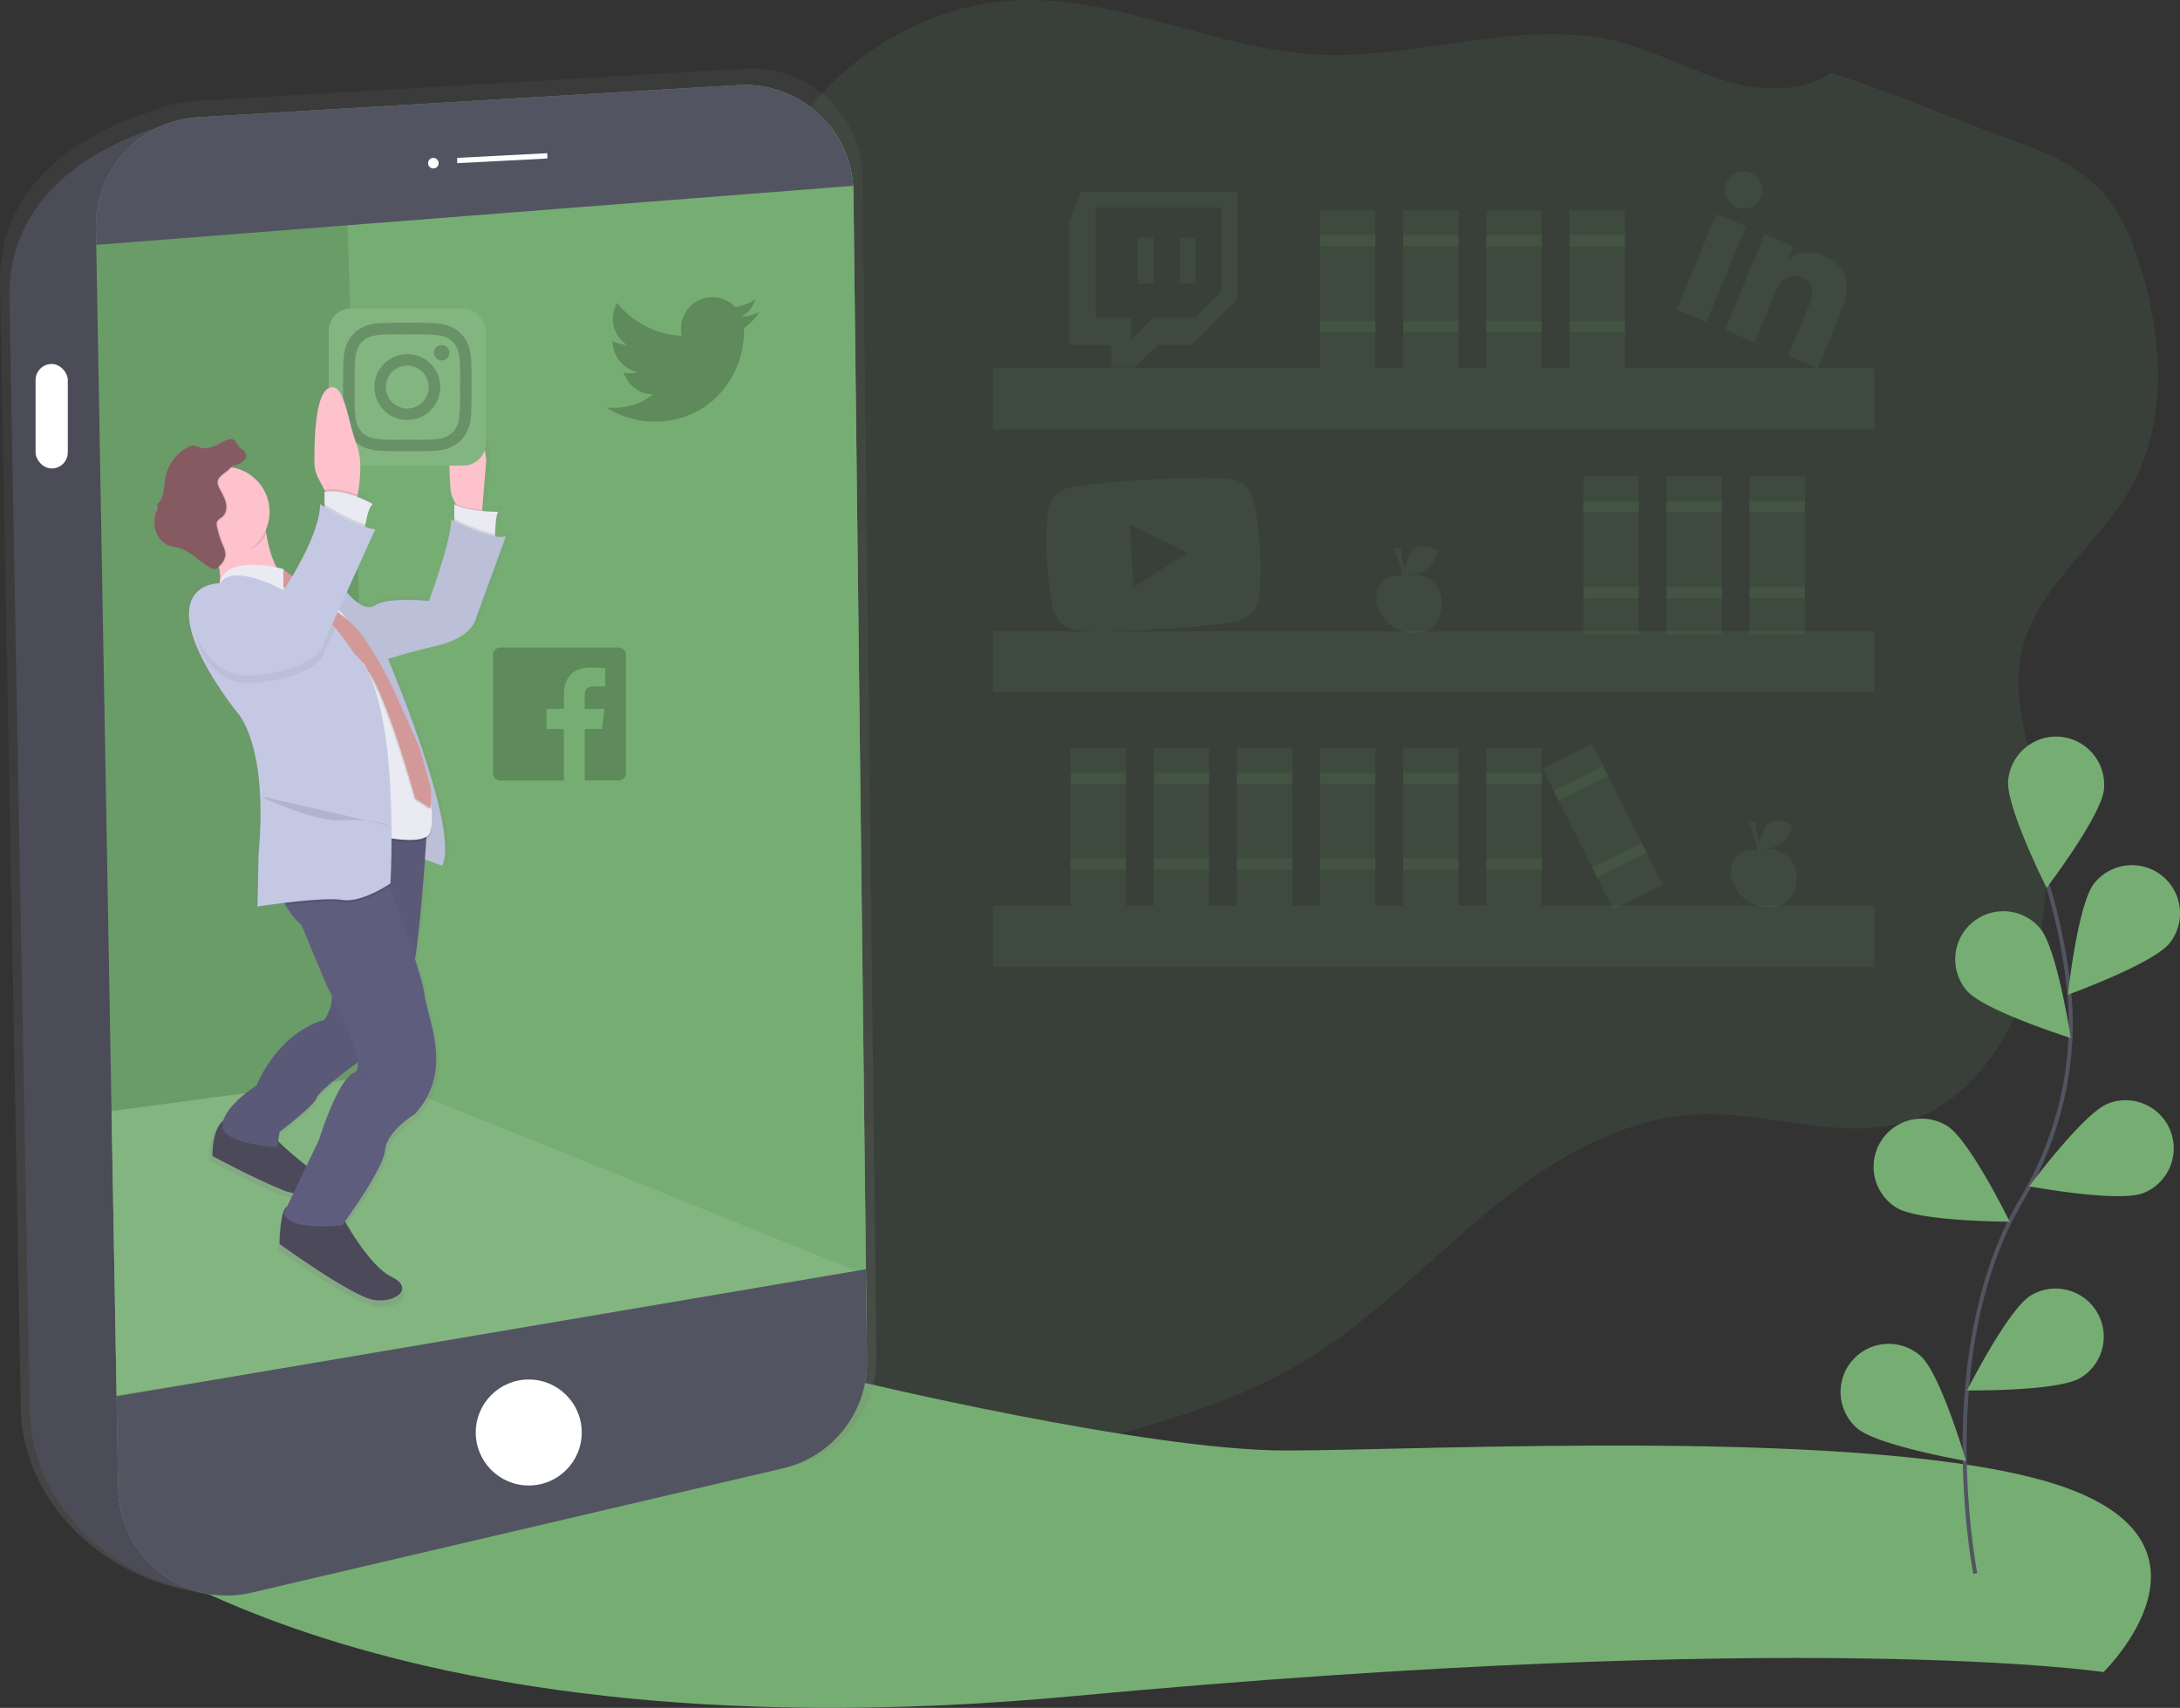 <svg id="f9ea829a-01ef-4860-a3a7-641ca853f294" data-name="Layer 1" xmlns="http://www.w3.org/2000/svg" xmlns:xlink="http://www.w3.org/1999/xlink" width="1082.19" height="847.94" viewBox="0 0 1082.19 847.94"><rect x="0" y="0" width="1082.19" height="847.94" fill="#333333" stroke="none"/><defs><linearGradient id="0bbd7947-ca61-424a-a753-fb567ef3345a" x1="276.42" y1="818" x2="276.42" y2="60" gradientUnits="userSpaceOnUse"><stop offset="0" stop-color="gray" stop-opacity="0.25"/><stop offset="0.54" stop-color="gray" stop-opacity="0.12"/><stop offset="1" stop-color="gray" stop-opacity="0.1"/></linearGradient><linearGradient id="7762d21b-e061-4c19-a9a4-793dedfcbc4f" x1="891.13" y1="675.02" x2="891.13" y2="214.93" gradientTransform="matrix(-1, 0, 0, 1, 1114, 0)" xlink:href="#0bbd7947-ca61-424a-a753-fb567ef3345a"/></defs><title>online</title><path d="M968.1,62.19c37.27,12.37,51.62,19.46,88.51,32.93,15.11,5.52,30.64,11.41,42.27,22.52,12.21,11.67,18.87,27.95,23.58,44.17,10.1,34.82,12.19,74.1-5.42,105.79-16.11,29-47.49,49.78-54.54,82.18-5.2,23.89,4.26,48.17,8.9,72.17a184.8,184.8,0,0,1-6.35,93.79c-9.69,28.64-28.59,56.43-57.16,66.3-33.23,11.47-69.43-3.86-104.57-2.76-39.43,1.24-75.24,23.14-105.67,48.24S739.76,681.76,706,702.07c-34.43,20.69-73.83,31.26-112.65,41.6-21.59,5.75-43.41,11.53-65.74,12.27-24.69.82-49.33-4.61-72.37-13.54-42.71-16.54-80.4-45.17-109.34-80.67-16.84-20.65-31.41-47.31-24.05-72.91,5.35-18.6,21-32,33-47.17,31.94-40.17,38.93-98.64,17.36-145.21-10.93-23.6-28.17-43.58-43.46-64.62s-29.13-44.43-31.5-70.33,9.64-54.65,33.65-64.64c29.45-12.24,71.25,3.84,90.26-21.78,7.2-9.71,8.12-22.5,10.32-34.38C443.19,77.71,503,27.15,567,26.05c49.92-.86,97,24.71,146.85,27.07C763.94,55.49,814.81,34.39,863.31,47,881.1,51.69,897.48,60.69,915.1,66s38,6.31,53.18-4.07" transform="translate(-58.9 -26.03)" fill="#76ad73" opacity="0.1"/><rect x="492.93" y="182.79" width="437.49" height="30.27" fill="#76ad73" opacity="0.1"/><rect x="492.93" y="313.49" width="437.49" height="30.27" fill="#76ad73" opacity="0.1"/><rect x="492.93" y="449.69" width="437.49" height="30.27" fill="#76ad73" opacity="0.1"/><rect x="655.27" y="104.38" width="27.51" height="78.42" fill="#76ad73" opacity="0.1"/><rect x="655.27" y="116.76" width="27.51" height="5.5" fill="#76ad73" opacity="0.1"/><rect x="655.27" y="159.41" width="27.51" height="5.5" fill="#76ad73" opacity="0.1"/><rect x="696.55" y="104.38" width="27.51" height="78.42" fill="#76ad73" opacity="0.1"/><rect x="696.55" y="116.76" width="27.51" height="5.5" fill="#76ad73" opacity="0.1"/><rect x="696.55" y="159.41" width="27.51" height="5.5" fill="#76ad73" opacity="0.1"/><rect x="737.82" y="104.38" width="27.51" height="78.42" fill="#76ad73" opacity="0.1"/><rect x="737.82" y="116.76" width="27.51" height="5.5" fill="#76ad73" opacity="0.1"/><rect x="737.82" y="159.41" width="27.51" height="5.5" fill="#76ad73" opacity="0.1"/><rect x="779.09" y="104.38" width="27.51" height="78.42" fill="#76ad73" opacity="0.1"/><rect x="779.09" y="116.76" width="27.51" height="5.5" fill="#76ad73" opacity="0.1"/><rect x="779.09" y="159.41" width="27.51" height="5.5" fill="#76ad73" opacity="0.1"/><rect x="840.74" y="397.3" width="27.51" height="78.42" transform="translate(-163.91 403.24) rotate(-26.63)" fill="#76ad73" opacity="0.1"/><rect x="829.95" y="412.24" width="27.51" height="5.5" transform="translate(-155.41 396.12) rotate(-26.63)" fill="#76ad73" opacity="0.1"/><rect x="849.07" y="450.36" width="27.51" height="5.5" transform="translate(-170.47 408.73) rotate(-26.63)" fill="#76ad73" opacity="0.1"/><rect x="785.97" y="236.45" width="27.51" height="78.42" fill="#76ad73" opacity="0.1"/><rect x="785.97" y="248.83" width="27.51" height="5.5" fill="#76ad73" opacity="0.1"/><rect x="785.97" y="291.48" width="27.51" height="5.5" fill="#76ad73" opacity="0.1"/><rect x="827.24" y="236.45" width="27.51" height="78.42" fill="#76ad73" opacity="0.1"/><rect x="827.24" y="248.83" width="27.51" height="5.5" fill="#76ad73" opacity="0.1"/><rect x="827.24" y="291.48" width="27.51" height="5.5" fill="#76ad73" opacity="0.1"/><rect x="868.51" y="236.45" width="27.51" height="78.42" fill="#76ad73" opacity="0.1"/><rect x="868.51" y="248.83" width="27.51" height="5.5" fill="#76ad73" opacity="0.1"/><rect x="868.51" y="291.48" width="27.51" height="5.5" fill="#76ad73" opacity="0.1"/><rect x="531.46" y="371.27" width="27.51" height="78.42" fill="#76ad73" opacity="0.1"/><rect x="531.46" y="383.65" width="27.51" height="5.5" fill="#76ad73" opacity="0.1"/><rect x="531.46" y="426.3" width="27.51" height="5.5" fill="#76ad73" opacity="0.1"/><rect x="572.73" y="371.27" width="27.51" height="78.42" fill="#76ad73" opacity="0.1"/><rect x="572.73" y="383.65" width="27.51" height="5.5" fill="#76ad73" opacity="0.1"/><rect x="572.73" y="426.3" width="27.51" height="5.5" fill="#76ad73" opacity="0.1"/><rect x="614" y="371.27" width="27.51" height="78.42" fill="#76ad73" opacity="0.1"/><rect x="614" y="383.65" width="27.51" height="5.5" fill="#76ad73" opacity="0.1"/><rect x="614" y="426.3" width="27.51" height="5.5" fill="#76ad73" opacity="0.1"/><rect x="655.27" y="371.27" width="27.51" height="78.42" fill="#76ad73" opacity="0.1"/><rect x="655.27" y="383.65" width="27.51" height="5.5" fill="#76ad73" opacity="0.1"/><rect x="655.27" y="426.3" width="27.51" height="5.5" fill="#76ad73" opacity="0.1"/><rect x="696.55" y="371.27" width="27.51" height="78.42" fill="#76ad73" opacity="0.1"/><rect x="696.55" y="383.65" width="27.51" height="5.5" fill="#76ad73" opacity="0.1"/><rect x="696.55" y="426.3" width="27.51" height="5.5" fill="#76ad73" opacity="0.1"/><rect x="737.82" y="371.27" width="27.51" height="78.42" fill="#76ad73" opacity="0.1"/><rect x="737.82" y="383.65" width="27.51" height="5.5" fill="#76ad73" opacity="0.1"/><rect x="737.82" y="426.3" width="27.51" height="5.5" fill="#76ad73" opacity="0.1"/><g opacity="0.1"><path d="M756,312.39s-8.34-2.83-12.36,4.52a13.41,13.41,0,0,0,.18,12.91c2.64,4.77,8.07,11,18.37,10.41,8.73-.47,11.64-7.13,12.43-13.33a13.7,13.7,0,0,0-18.19-14.66Z" transform="translate(-58.9 -26.03)" fill="#76ad73"/><path d="M745.56,330.48a13.41,13.41,0,0,1-.18-12.91c4-7.35,12.36-4.52,12.36-4.52l.43-.15a13.57,13.57,0,0,1,9.8.22,13.58,13.58,0,0,0-11.57-1.1l-.43.15s-8.34-2.83-12.36,4.52a13.41,13.41,0,0,0,.18,12.91,20,20,0,0,0,9.43,8.93A20.68,20.68,0,0,1,745.56,330.48Z" transform="translate(-58.9 -26.03)" fill="#76ad73" opacity="0.1"/><path d="M751.67,315.92s3.09,2.43,10.61,0" transform="translate(-58.9 -26.03)" fill="#76ad73" opacity="0.2"/><path d="M751,298.25s5.3,14.36,4.86,18.12l4.2-.44s-7.07-12.59-5.3-17.68Z" transform="translate(-58.9 -26.03)" fill="#76ad73"/><path d="M751,298.25s5.3,14.36,4.86,18.12l4.2-.44s-7.07-12.59-5.3-17.68Z" transform="translate(-58.9 -26.03)" fill="#76ad73" opacity="0.2"/><path d="M772.65,299.45s-8.35-4.27-12.08-.74-4.31,12.54-4.31,12.54S769.87,313.12,772.65,299.45Z" transform="translate(-58.9 -26.03)" fill="#76ad73"/><path d="M772.65,299.45s-8.35-4.27-12.08-.74-4.31,12.54-4.31,12.54S769.87,313.12,772.65,299.45Z" transform="translate(-58.9 -26.03)" fill="#76ad73" opacity="0.1"/><path d="M756.26,311.25s2.19-10.46,16.39-11.8" transform="translate(-58.9 -26.03)" fill="#76ad73"/></g><g opacity="0.1"><path d="M932.07,448.59s-8.34-2.83-12.36,4.52a13.41,13.41,0,0,0,.18,12.91c2.64,4.77,8.07,11,18.37,10.41,8.73-.47,11.64-7.13,12.43-13.33a13.7,13.7,0,0,0-18.19-14.66Z" transform="translate(-58.9 -26.03)" fill="#76ad73"/><path d="M921.66,466.68a13.41,13.41,0,0,1-.18-12.91c4-7.35,12.36-4.52,12.36-4.52l.43-.15a13.57,13.57,0,0,1,9.8.22,13.58,13.58,0,0,0-11.57-1.1l-.43.15s-8.34-2.83-12.36,4.52a13.41,13.41,0,0,0,.18,12.91,20,20,0,0,0,9.43,8.93A20.68,20.68,0,0,1,921.66,466.68Z" transform="translate(-58.9 -26.03)" fill="#76ad73" opacity="0.1"/><path d="M927.76,452.12s3.09,2.43,10.61,0" transform="translate(-58.9 -26.03)" fill="#76ad73" opacity="0.2"/><path d="M927.1,434.45s5.3,14.36,4.86,18.12l4.2-.44s-7.07-12.59-5.3-17.68Z" transform="translate(-58.9 -26.03)" fill="#76ad73"/><path d="M927.1,434.45s5.3,14.36,4.86,18.12l4.2-.44s-7.07-12.59-5.3-17.68Z" transform="translate(-58.9 -26.03)" fill="#76ad73" opacity="0.2"/><path d="M948.74,435.65s-8.35-4.27-12.08-.74-4.31,12.54-4.31,12.54S946,449.32,948.74,435.65Z" transform="translate(-58.9 -26.03)" fill="#76ad73"/><path d="M948.74,435.65s-8.35-4.27-12.08-.74-4.31,12.54-4.31,12.54S946,449.32,948.74,435.65Z" transform="translate(-58.9 -26.03)" fill="#76ad73" opacity="0.1"/><path d="M932.36,447.44s2.19-10.46,16.39-11.8" transform="translate(-58.9 -26.03)" fill="#76ad73"/></g><path d="M92.56,775S225.1,902.19,591.1,868.19s512-12,512-12,66-64-23-93-313-17-383-17-215-35-215-35Z" transform="translate(-58.9 -26.03)" fill="#76ad73"/><path d="M1039.46,807.24s-21.72-110.07,23-185.51c18.77-31.66,27.41-68.35,23.45-104.94a285.89,285.89,0,0,0-10.46-51.23" transform="translate(-58.9 -26.03)" fill="none" stroke="#535461" stroke-miterlimit="10" stroke-width="2"/><path d="M1103.36,417.85c-1.21,13.13-28.49,49-28.49,49s-20.28-40.27-19.08-53.41a23.88,23.88,0,1,1,47.56,4.37Z" transform="translate(-58.9 -26.03)" fill="#76ad73"/><path d="M1136,494.22c-8.15,10.37-50.57,25.68-50.57,25.68s4.86-44.83,13-55.2A23.88,23.88,0,1,1,1136,494.22Z" transform="translate(-58.9 -26.03)" fill="#76ad73"/><path d="M1122.85,618.39c-12.27,4.84-56.61-3.36-56.61-3.36s26.83-36.24,39.1-41.08a23.88,23.88,0,1,1,17.51,44.44Z" transform="translate(-58.9 -26.03)" fill="#76ad73"/><path d="M1091.75,710.1c-11.28,6.84-56.37,6.26-56.37,6.26s20.32-40.26,31.59-47.1a23.88,23.88,0,0,1,24.77,40.84Z" transform="translate(-58.9 -26.03)" fill="#76ad73"/><path d="M1035.25,517.86c8.58,10,51.6,23.53,51.6,23.53s-6.74-44.59-15.32-54.6a23.88,23.88,0,1,0-36.28,31.07Z" transform="translate(-58.9 -26.03)" fill="#76ad73"/><path d="M1000.25,625.58c11.18,7,56.28,7,56.28,7s-19.78-40.53-31-47.52a23.88,23.88,0,0,0-25.32,40.5Z" transform="translate(-58.9 -26.03)" fill="#76ad73"/><path d="M980.59,734.95c9.84,8.78,54.28,16.42,54.28,16.42s-12.64-43.28-22.49-52.07a23.88,23.88,0,1,0-31.8,35.64Z" transform="translate(-58.9 -26.03)" fill="#76ad73"/><path d="M905.94,186l-14.77-6.14,19.76-47.55,14.77,6.14ZM921,128.86a9.31,9.31,0,1,1,12.14-5.08A9.34,9.34,0,0,1,921,128.86Zm40.21,80.08-14.74-6.12,9.62-23.15c2.29-5.52,5.12-12.64-2.45-15.78s-11.35,2.31-13.92,8.51l-9.78,23.54-14.75-6.13,19.76-47.55,14.16,5.89-2.7,6.49.21.09c3.52-2.92,10-4.86,17.16-1.87,14.94,6.21,13.6,17.19,8.29,30l-10.85,26.12Z" transform="translate(-58.9 -26.03)" fill="#76ad73" opacity="0.1"/><path d="M595.58,121.14l-5.87,15v61.28h20.86v11.07h11.74l11.07-11.07h17l22.81-22.81V121.14Zm69.76,49.54-13,13H631.43L620.36,194.8V183.73H602.75V129h62.58Zm-13-26.73v22.79h-7.82V144Zm-20.86,0v22.79h-7.82V144Z" transform="translate(-58.9 -26.03)" fill="#76ad73" opacity="0.1"/><path d="M493.89,695.71l-.47-40.27v-1.18l-6.35-540.39c0-.66,0-1.31-.06-2a53.87,53.87,0,0,0-2.15-12.74c-.1-.33-.19-.65-.29-1s-.2-.61-.31-.92-.26-.77-.4-1.15-.21-.55-.31-.83-.31-.8-.47-1.2l-.33-.78c-.17-.41-.35-.81-.53-1.21l-.35-.74q-.29-.6-.59-1.2l-.37-.72q-.31-.59-.64-1.18l-.39-.7c-.23-.39-.46-.78-.69-1.16l-.41-.67c-.25-.39-.5-.78-.76-1.16L477.6,84c-.28-.41-.57-.81-.86-1.21l-.37-.51q-.63-.85-1.3-1.67A55.29,55.29,0,0,0,428.68,60.1l-274,16.12a55.49,55.49,0,0,0-18.42,4.29C96.48,92.68,58,119.1,58.92,166.86L69.23,725c.85,46.12,39.53,83,84.46,90.81a55.35,55.35,0,0,0,28.09.75l269.61-62.4a54.65,54.65,0,0,0,42.55-53.71Z" transform="translate(-58.9 -26.03)" fill="url(#0bbd7947-ca61-424a-a753-fb567ef3345a)"/><path d="M63.57,173.93,73.66,726.16c.94,51.45,48.94,91.34,99.71,91.34h0L150.66,85.33l-2,.51C106.65,96.45,62.64,122.86,63.57,173.93Z" transform="translate(-58.9 -26.03)" fill="#535461"/><path d="M63.57,173.93,73.66,726.16c.94,51.45,48.94,91.34,99.71,91.34h0L150.66,85.33l-2,.51C106.65,96.45,62.64,122.86,63.57,173.93Z" transform="translate(-58.9 -26.03)" opacity="0.1"/><path d="M489.29,701.87A54,54,0,0,1,447.65,755L183.8,816.75a53.93,53.93,0,0,1-66.22-51.56l-.8-45.88v-.46l-2.5-141.19-7.59-430.05-.16-8.59a53.94,53.94,0,0,1,50.73-54.78L425.43,68.29a53.89,53.89,0,0,1,57,50c.09,1.05.13,2.13.14,3.21l6.21,534.69,0,2.76.45,38.25Z" transform="translate(-58.9 -26.03)" fill="#76ad73"/><path d="M489.29,701.87A54,54,0,0,1,447.65,755L183.8,816.75a53.93,53.93,0,0,1-66.22-51.56l-.8-45.88v-.46l-2.5-141.19-7.59-430.05-.16-8.59a53.94,53.94,0,0,1,50.73-54.78L425.43,68.29a53.89,53.89,0,0,1,57,50c.09,1.05.13,2.13.14,3.21l6.21,534.69,0,2.76.45,38.25Z" transform="translate(-58.9 -26.03)" opacity="0.1"/><path d="M489.24,697.2,249,722.77,230.6,109.67,470.82,88.53a53.65,53.65,0,0,1,11.74,33Z" transform="translate(-58.9 -26.03)" fill="#76ad73"/><polygon points="429.89 632.92 57.87 692.82 55.37 551.64 185.24 534.27 429.89 632.92" fill="#76ad73"/><polygon points="429.89 632.92 57.87 692.82 55.37 551.64 185.24 534.27 429.89 632.92" fill="#fff" opacity="0.1"/><path d="M489.29,701.87A54,54,0,0,1,447.65,755L183.8,816.75a53.93,53.93,0,0,1-66.22-51.56l-.8-45.88,372-63.13,0,2.76.45,38.25Z" transform="translate(-58.9 -26.03)" fill="#535461"/><path d="M482.41,118.29,106.68,147.61l-.16-8.59a53.94,53.94,0,0,1,50.73-54.78L425.43,68.29a53.89,53.89,0,0,1,57,50Z" transform="translate(-58.9 -26.03)" fill="#535461"/><circle cx="262.48" cy="711.22" r="26.31" fill="#fff"/><polygon points="271.69 78.69 226.96 81.01 226.96 78.38 271.69 76.06 271.69 78.69" fill="#fff"/><rect x="17.66" y="180.71" width="16" height="51.88" rx="8" ry="8" fill="#fff"/><circle cx="215.12" cy="81.01" r="2.63" fill="#fff"/><path d="M134.24,288.67a11.36,11.36,0,0,0,6.7,6.25c1.33.43,2.73.58,4.08.91,6.45,1.61,11,7.19,16.9,10.27a3.25,3.25,0,0,0,1.56.48l.2,0a1.92,1.92,0,0,0,.37,0,3.13,3.13,0,0,0,1.65-.69l.26-.2a19.78,19.78,0,0,1,.29,8c-2.34,0-17.49.93-15.42,18.83,2.25,19.38,24.72,46.52,24.72,46.52s15.73,16.06,10.67,70.89l-.56,26.58s6-.91,13.75-1.82q.27.53.55,1a41.39,41.39,0,0,0,8.3,10.26l12.79,30.39s1.1,2,2.72,5.1c.15,6.44-3.85,12.07-3.85,12.07-24.72,7.2-34.83,33.23-34.83,33.23s-14,8.36-17,17.67c-5.89,4.77-5.49,17.78-5.49,17.78s20.79,11.08,36,17.17a25,25,0,0,0,5.47,1.5l-3.38,7h0c-3.52,1.27-3.78,18.67-3.78,18.67s37.08,26.58,48.31,28.25,20.79-6.09,9-11.63c-9.5-4.46-20.1-21.5-23.86-28,4.7-6.45,19.54-27.35,20.49-35.73C252,589.5,266,581.19,266,581.19c20.22-21.6,6.74-47.08,5.06-60.37,0-.25-.07-.53-.12-.83a145.4,145.4,0,0,0-4.75-17c2.21-13.94,4-35.71,5-50.08,4.46,1.44,8.83,3.13,8.83,3.13,8.2-16.65-19.66-85.2-27.68-104.2,4.68-1.55,12.74-4,24.31-6.56,19.66-4.43,20.79-14.4,20.79-14.4l15.17-41c-1.29.58-3.27.55-5.59.15,0-.34,0-.71,0-1.11.12-3.89.49-10.1,1.63-11.23,0,0-3.73,0-8.26-.4l0-.55,2-25.07s-2.81-27.69-12.36-23.82c-7.67,3.11-6.64,28-5.94,37.69a16.81,16.81,0,0,0,2.13,7l.64,1.14.44.78a9.44,9.44,0,0,1-1.21-.69v8.58c-1.06-.51-1.69-.82-1.69-.82.56,9.42-11.24,41-11.24,41s-20.79-2.22-27.53,2.22c-4.94,3.25-11.4-3-14.49-6.61l14.49-31.6a41.43,41.43,0,0,1-5.17-1.26c.06-.38.14-.79.21-1.21.74-4,2.06-9.56,3.84-10.26a63,63,0,0,0-8-3.66c.06-.32.13-.66.21-1,1.05-5.54,2.7-17.51-.65-25.77-4.49-11.08-6.18-32.68-14.61-27.69-6.69,4-7,27.79-6.85,37.46a16.61,16.61,0,0,0,1.92,7.51l3.25,6.15.45.85-.45.08v7.57c-1.42-.9-2.25-1.47-2.25-1.47-.28,10.65-7.33,24.84-14.22,36.26l-3.5-2.52-.86-.62a2.14,2.14,0,0,1,0-.33s-1.44-.41-3.72-.87c-2.83-5.37-4.41-11.85-5.29-17.23-.09-.56-.17-1.11-.25-1.64a22.35,22.35,0,0,0,2-9.17,22.81,22.81,0,0,0-19.26-22.4c.69-.77,1-1,1.2-1h.15a4.17,4.17,0,0,0,2.54-.68c1.78-.87,3.79-2.16,3.78-4.11,0-1.43-1.14-2.61-2.34-3.42-2.9-1.94-3-5.29-5.68-5a3.58,3.58,0,0,0-1.53.2c-2.47.81-4.62,2.36-7,3.34a16.64,16.64,0,0,1-5.28,1.2,21.85,21.85,0,0,0-3.46.27,10.16,10.16,0,0,0-2.61,1.06c-5.08,2.77-10.93,7-12.56,12.47-1.53,5.14.59,11.81-3.35,15.51a14.5,14.5,0,0,0-2,1.89,6.56,6.56,0,0,0-1,2.52A15.11,15.11,0,0,0,134.24,288.67ZM237,555c.21,2.65-.29,4.53-1.84,5.14-8.43,3.32-18,33.78-18,33.78l-6.39,13.19a170,170,0,0,1-14.53-12.29l.69-4.77s18-13.29,19.1-17.17C216.92,569.75,231.45,559,237,555Z" transform="translate(-58.9 -26.03)" fill="url(#7762d21b-e061-4c19-a9a4-793dedfcbc4f)"/><path d="M249.5,348.37s38.2,88.42,28.93,107.52c0,0-15.28-6-17.47-4.91s-24-114.07-24-114.07Z" transform="translate(-58.9 -26.03)" fill="#c4c8e2"/><path d="M249.5,348.37s38.2,88.42,28.93,107.52c0,0-15.28-6-17.47-4.91s-24-114.07-24-114.07Z" transform="translate(-58.9 -26.03)" opacity="0.05"/><path d="M228.76,630s13.1,24.56,24.56,30,2.18,13.1-8.73,11.46-46.94-27.84-46.94-27.84.25-17.15,3.67-18.4S228.76,630,228.76,630Z" transform="translate(-58.9 -26.03)" fill="#4c495a"/><path d="M194.37,590.15s18.56,18.56,26.74,20.19-7.1,12.55-21.83,6.55S164.35,600,164.35,600s-.55-17.47,8.73-19.1S194.37,590.15,194.37,590.15Z" transform="translate(-58.9 -26.03)" fill="#4c495a"/><path d="M270.78,438.42S267,505,262,514.29s-23.47,37.66-23.47,37.66-21.29,15.28-22.38,19.1S197.65,588,197.65,588l-1.09,7.64s-28.93-1.64-27.29-11.46S186.19,565,186.19,565,196,539.39,220,532.3c0,0,7.64-10.92,1.09-19.65,0,0-16.37-40.93-25.65-45.85s3.82-33.29,3.82-33.29Z" transform="translate(-58.9 -26.03)" fill="#5f5d7e"/><path d="M270.78,438.42S267,505,262,514.29s-23.47,37.66-23.47,37.66-21.29,15.28-22.38,19.1S197.65,588,197.65,588l-1.09,7.64s-28.93-1.64-27.29-11.46S186.19,565,186.19,565,196,539.39,220,532.3c0,0,7.64-10.92,1.09-19.65,0,0-16.37-40.93-25.65-45.85s3.82-33.29,3.82-33.29Z" transform="translate(-58.9 -26.03)" opacity="0.05"/><path d="M217.3,591.79l-17.47,36.57c2.73,9.28,28.93,6,28.93,6S249,607.07,250,597.25s14.74-18,14.74-18c19.65-21.29,6.55-46.39,4.91-59.49,0-.25-.07-.52-.12-.81-1.45-8.78-10.28-34.06-17.15-53-4.63-12.75-8.38-22.62-8.38-22.62s-36.57,1.64-44.21,14.74c-3.5,6-1.93,12.24.79,17.25a40.65,40.65,0,0,0,8.07,10.11l12.43,30s21.83,39.84,13.64,43.12S217.3,591.79,217.3,591.79Z" transform="translate(-58.9 -26.03)" fill="#5f5d7e"/><path d="M282.47,268.17a16.74,16.74,0,0,0,2.07,6.95l.62,1.12,3.08,5.55h9.82l.21-2.58,2-24.71s-2.73-27.29-12-23.47C280.8,234.09,281.79,258.61,282.47,268.17Z" transform="translate(-58.9 -26.03)" fill="#fdc2cc"/><path d="M285.17,276.24l3.08,5.55h9.82l.21-2.58C293.71,278.8,288.26,278,285.17,276.24Z" transform="translate(-58.9 -26.03)" opacity="0.1"/><path d="M284.43,276.33v12.55l20.19,5.46s0-1.3.05-3.13c.11-3.83.47-10,1.58-11.06C306.26,280.15,289.88,280.15,284.43,276.33Z" transform="translate(-58.9 -26.03)" fill="#eaeaf3"/><path d="M284.43,283.69v5.19l20.19,5.46s0-1.3.05-3.13C298,290,288.25,285.54,284.43,283.69Z" transform="translate(-58.9 -26.03)" opacity="0.1"/><path d="M166.64,304.4c4,11.51-1.2,16.68-1.2,16.68s49.12,3.27,37.11-5.46c-7-5.1-10.12-16.35-11.48-24.82A84.65,84.65,0,0,1,190,280.15s-39.25-.58-31.11,10.37A52.55,52.55,0,0,1,166.64,304.4Z" transform="translate(-58.9 -26.03)" fill="#fdc2cc"/><path d="M158.9,290.52c4,5.38,5.31,6.17,6.65,10.06a21.94,21.94,0,0,0,3.72.31c9.36,0,18.47-1.93,21.81-10.09A84.65,84.65,0,0,1,190,280.15S150.75,279.57,158.9,290.52Z" transform="translate(-58.9 -26.03)" opacity="0.1"/><circle cx="111.45" cy="254.12" r="22.38" fill="#fdc2cc"/><path d="M282.79,284s21.29,10.92,27.29,8.19l-14.74,40.39s-1.09,9.82-20.19,14.19-28.38,8.19-28.38,8.19l-35.48-42,18,4.91s9.28,13.1,15.83,8.73,26.74-2.18,26.74-2.18S283.34,293.25,282.79,284Z" transform="translate(-58.9 -26.03)" fill="#c4c8e2"/><path d="M282.79,284s21.29,10.92,27.29,8.19l-14.74,40.39s-1.09,9.82-20.19,14.19-28.38,8.19-28.38,8.19l-35.48-42,18,4.91s9.28,13.1,15.83,8.73,26.74-2.18,26.74-2.18S283.34,293.25,282.79,284Z" transform="translate(-58.9 -26.03)" opacity="0.05"/><path d="M199.83,309.73s-28.85-8.25-31.89,7.08c0,0,13.33-6.5,32.44,5,1.43.86,2.83,1.78,4.2,2.74,16.81,11.78,28.55,30,33.27,50.71L250,428.67,251.13,443s17.47,3.45,20.74-1.72,1.09-22.41-3.82-28.15S255.5,382.7,255.5,382.7l-4.78-14.33A95.85,95.85,0,0,0,232,335.59h0l-1.15-1.39a71.66,71.66,0,0,0-26.61-19.9C201.47,313.07,199.45,311.54,199.83,309.73Z" transform="translate(-58.9 -26.03)" opacity="0.1"/><path d="M199.83,308.64s-28.85-8.25-31.89,7.08c0,0,13.33-6.5,32.44,5,1.43.86,2.83,1.78,4.2,2.74,16.81,11.78,28.55,30,33.27,50.71L250,427.57l1.09,14.36s17.47,3.45,20.74-1.72,1.09-22.41-3.82-28.15-12.55-30.45-12.55-30.45l-4.78-14.33A95.85,95.85,0,0,0,232,334.49h0l-1.15-1.39a71.66,71.66,0,0,0-26.61-19.9C201.47,312,199.45,310.45,199.83,308.64Z" transform="translate(-58.9 -26.03)" fill="#eaeaf3"/><path d="M272.39,418.66l-.24,9.4-7.64-4.91s-13.61-49.53-23.2-63c-1.13-1.59-1.68-4-2.73-4.37l-39-37.66v-8.73s19.92,14.74,21.56,17.47c.7,1.16,11.16,6.88,17.47,15.83a197.85,197.85,0,0,1,15,25.92L266.69,398Z" transform="translate(-58.9 -26.03)" opacity="0.1"/><path d="M199.56,308.8v8.46l39.57,37.93c1.05.4,1.6,2.78,2.73,4.37,9.59,13.51,23.2,63,23.2,63l7.64,4.91.24-9.4-5.7-20.62L254.14,368a197.8,197.8,0,0,0-15-25.92c-6.3-9-16.77-14.67-17.47-15.83-1.41-2.35-16.8-13.62-21-16.69Z" transform="translate(-58.9 -26.03)" fill="#d39999"/><rect x="163.19" y="153.16" width="78" height="78" rx="11.17" ry="11.17" fill="#76ad73"/><rect x="163.19" y="153.16" width="78" height="78" rx="11.17" ry="11.17" fill="#fff" opacity="0.1"/><path d="M261.1,201.84a16.36,16.36,0,1,0,16.36,16.36A16.33,16.33,0,0,0,261.1,201.84Zm0,27a10.63,10.63,0,1,1,10.63-10.63,10.65,10.65,0,0,1-10.63,10.63Zm20.84-27.66a3.82,3.82,0,1,1-3.82-3.82A3.81,3.81,0,0,1,281.95,201.17ZM292.78,205c-.24-5.11-1.41-9.64-5.15-13.37s-8.26-4.9-13.37-5.15c-5.27-.3-21.06-.3-26.32,0-5.1.24-9.62,1.41-13.37,5.14s-4.9,8.26-5.15,13.37c-.3,5.27-.3,21.06,0,26.32.24,5.11,1.41,9.64,5.15,13.37s8.26,4.9,13.37,5.15c5.27.3,21.06.3,26.32,0,5.11-.24,9.64-1.41,13.37-5.15s4.9-8.26,5.15-13.37c.3-5.27.3-21,0-26.31ZM286,237a10.77,10.77,0,0,1-6.06,6.06c-4.2,1.67-14.17,1.28-18.81,1.28s-14.62.37-18.81-1.28a10.77,10.77,0,0,1-6.06-6.06c-1.67-4.2-1.28-14.17-1.28-18.81s-.37-14.62,1.28-18.81a10.77,10.77,0,0,1,6.06-6.06c4.2-1.67,14.17-1.28,18.81-1.28s14.62-.37,18.81,1.28a10.77,10.77,0,0,1,6.06,6.06c1.67,4.2,1.28,14.17,1.28,18.81S287.64,232.81,286,237Z" transform="translate(-58.9 -26.03)" opacity="0.2"/><path d="M177.81,256.39c1.73-.85,3.68-2.13,3.67-4.05A4.45,4.45,0,0,0,179.2,249c-3.12-2.12-2.88-6-6.46-4.77-2.4.8-4.49,2.32-6.83,3.29a16,16,0,0,1-5.13,1.19,20.93,20.93,0,0,0-3.37.27,9.79,9.79,0,0,0-2.54,1,21.92,21.92,0,0,0-10.31,12.86c-1.48,5.07-1.33,11.07-5.15,14.71a14.19,14.19,0,0,0-1.9,1.86,6.51,6.51,0,0,0-1,2.49,15.09,15.09,0,0,0,.75,9.06,11.1,11.1,0,0,0,6.51,6.16c1.29.42,2.65.57,4,.9,6.27,1.58,10.71,7.08,16.42,10.12a3.13,3.13,0,0,0,1.52.48,3,3,0,0,0,1.6-.68c2.21-1.58,4-4,4-6.74a13.63,13.63,0,0,0-1.46-4.86,47.09,47.09,0,0,1-2.73-8.79,4.29,4.29,0,0,1-.06-2.13c.41-1.32,1.88-1.94,2.9-2.88,1.94-1.8,2.17-4.84,1.45-7.38s-2.21-4.78-3.33-7.17a5.65,5.65,0,0,1-.66-2.33c0-3.19,4.31-4.92,6.13-7C176,255.78,174.44,258.06,177.81,256.39Z" transform="translate(-58.9 -26.03)" opacity="0.1"/><path d="M177.26,256.39c1.73-.85,3.68-2.13,3.67-4.05a4.45,4.45,0,0,0-2.28-3.37c-3.12-2.12-2.88-6-6.46-4.77-2.4.8-4.49,2.32-6.83,3.29a16,16,0,0,1-5.13,1.19c-1.13.07-4.77-1.65-5.87-1.4a9.79,9.79,0,0,0-2.54,1,21.92,21.92,0,0,0-10.31,12.86c-1.48,5.07-.45,11.4-4.27,15-.64.61.23,2.47-.29,3.19a6.51,6.51,0,0,0-1,2.49,15.09,15.09,0,0,0,.75,9.06,11.1,11.1,0,0,0,6.51,6.16c1.29.42,2.65.57,4,.9,6.27,1.58,10.71,7.08,16.42,10.12a3.13,3.13,0,0,0,1.52.48,3,3,0,0,0,1.6-.68c2.21-1.58,4-4,4-6.74a13.63,13.63,0,0,0-1.46-4.86,47.09,47.09,0,0,1-2.73-8.79,4.29,4.29,0,0,1-.06-2.13c.41-1.32,1.88-1.94,2.9-2.88,1.94-1.8,2.17-4.84,1.45-7.38s-2.21-4.78-3.33-7.17a5.65,5.65,0,0,1-.66-2.33c0-3.19,4.31-4.92,6.13-7C175.45,255.78,173.89,258.06,177.26,256.39Z" transform="translate(-58.9 -26.03)" fill="#865a61"/><path d="M200.62,475.32c10-1.18,22.6-2.34,28.14-1.42,8.91,1.48,21.41-6.46,23.66-7.95-4.63-12.75-8.38-22.62-8.38-22.62s-36.57,1.64-44.21,14.74C196.33,464.07,197.9,470.31,200.62,475.32Z" transform="translate(-58.9 -26.03)" opacity="0.1"/><path d="M152.89,334.18c2.18,19.1,24,45.85,24,45.85s15.28,15.83,10.37,69.86l-.55,26.2s32.2-4.91,42-3.27,24-8.19,24-8.19,5.46-94.42-18-114.07a138.64,138.64,0,0,0-9.43-12.83c-6.3-7.63-14.87-16.22-22.88-18.34a14.32,14.32,0,0,0-3.16-.49s-24.56-13.64-31.11-3.27C168.17,315.62,150.71,315.08,152.89,334.18Z" transform="translate(-58.9 -26.03)" fill="#c4c8e2"/><path d="M252.5,436s-8.73-3.82-23.47-2.73-41-12-41-12" transform="translate(-58.9 -26.03)" opacity="0.1"/><path d="M236.67,557.68s-.55,1.64,6.55,3.82,9.28,4.37,9.28,4.37" transform="translate(-58.9 -26.03)" opacity="0.05"/><path d="M215,255.94a16.56,16.56,0,0,0,1.87,7.4L220,269.4l2.18,4.2,13.64,1.09s.28-1.12.63-3c1-5.46,2.63-17.25-.63-25.4-4.37-10.92-6-32.2-14.19-27.29C215.17,222.92,214.86,246.41,215,255.94Z" transform="translate(-58.9 -26.03)" fill="#fdc2cc"/><path d="M220,269.23v.17l2.18,4.2,13.64,1.09s.28-1.12.63-3C231.6,269.81,225.2,268.08,220,269.23Z" transform="translate(-58.9 -26.03)" opacity="0.1"/><path d="M220,270.32v9.82l19.65,10.37s.22-1.78.64-4.08c.71-3.95,2-9.43,3.73-10.11C244,276.33,229.85,268.14,220,270.32Z" transform="translate(-58.9 -26.03)" fill="#eaeaf3"/><path d="M166.89,359.53a23.12,23.12,0,0,0,17.65,5.65c34.55-3.51,35.49-15.72,35.49-15.72l5.31-11.74c-6.3-7.63-14.87-16.22-22.88-18.34-5.73,9.23-10.8,15.89-10.8,15.89s-25.65-19.65-33.29-1.09C153.9,345,160.55,353.94,166.89,359.53Z" transform="translate(-58.9 -26.03)" opacity="0.05"/><path d="M220,276.34v3.81l19.65,10.37s.22-1.78.64-4.08C231.85,283.72,223.47,278.58,220,276.34Z" transform="translate(-58.9 -26.03)" opacity="0.1"/><path d="M217.84,276.33s14.74,10.37,27.29,12.55l-25.65,56.76s-.94,12.21-35.49,15.72a23.13,23.13,0,0,1-17.65-5.65c-6.33-5.6-13-14.55-8.53-25.35,7.64-18.56,33.29,1.09,33.29,1.09S217.3,297.07,217.84,276.33Z" transform="translate(-58.9 -26.03)" fill="#c4c8e2"/><path d="M428.2,189c0,.68,0,1.35,0,2,0,20.59-15.67,44.32-44.32,44.32a44,44,0,0,1-23.92-7,32.22,32.22,0,0,0,3.76.19,31.2,31.2,0,0,0,19.34-6.65,15.6,15.6,0,0,1-14.56-10.8,19.64,19.64,0,0,0,2.94.24,16.47,16.47,0,0,0,4.1-.53,15.58,15.58,0,0,1-12.49-15.29v-.19a15.69,15.69,0,0,0,7,2,15.6,15.6,0,0,1-4.82-20.83,44.28,44.28,0,0,0,32.12,16.3,17.58,17.58,0,0,1-.39-3.57,15.59,15.59,0,0,1,27-10.66,30.67,30.67,0,0,0,9.89-3.76,15.53,15.53,0,0,1-6.85,8.58,31.23,31.23,0,0,0,9-2.41A33.48,33.48,0,0,1,428.2,189Z" transform="translate(-58.9 -26.03)" opacity="0.2"/><path d="M369.64,351.15v58.71a3.64,3.64,0,0,1-3.64,3.64H349.17V387.95h8.57L359,378h-9.87v-6.36c0-2.89.8-4.85,4.94-4.85h5.27v-8.91a70.91,70.91,0,0,0-7.69-.4c-7.6,0-12.82,4.64-12.82,13.17V378h-8.6v10h8.6v25.56H307.28a3.65,3.65,0,0,1-3.64-3.64V351.15a3.65,3.65,0,0,1,3.64-3.64H366A3.65,3.65,0,0,1,369.64,351.15Z" transform="translate(-58.9 -26.03)" opacity="0.2"/><path d="M680.72,272.9a13.31,13.31,0,0,0-9.89-8.88c-8.38-1.76-41.45.11-41.45.11s-33.08,1.87-41.2,4.56a13.31,13.31,0,0,0-8.82,9.94c-1.74,8.43-.76,25.75-.76,25.75s1,17.32,3.66,25.5a13.11,13.11,0,0,0,9.88,8.73c8.38,1.76,41.45-.11,41.45-.11s33.08-1.87,41.2-4.56a13.11,13.11,0,0,0,8.83-9.79c1.74-8.43.76-25.75.76-25.75S683.4,281.08,680.72,272.9Zm-59.16,44.84-1.78-31.46,28.54,14.16-26.76,17.29Z" transform="translate(-58.9 -26.03)" fill="#76ad73" opacity="0.1"/></svg>
